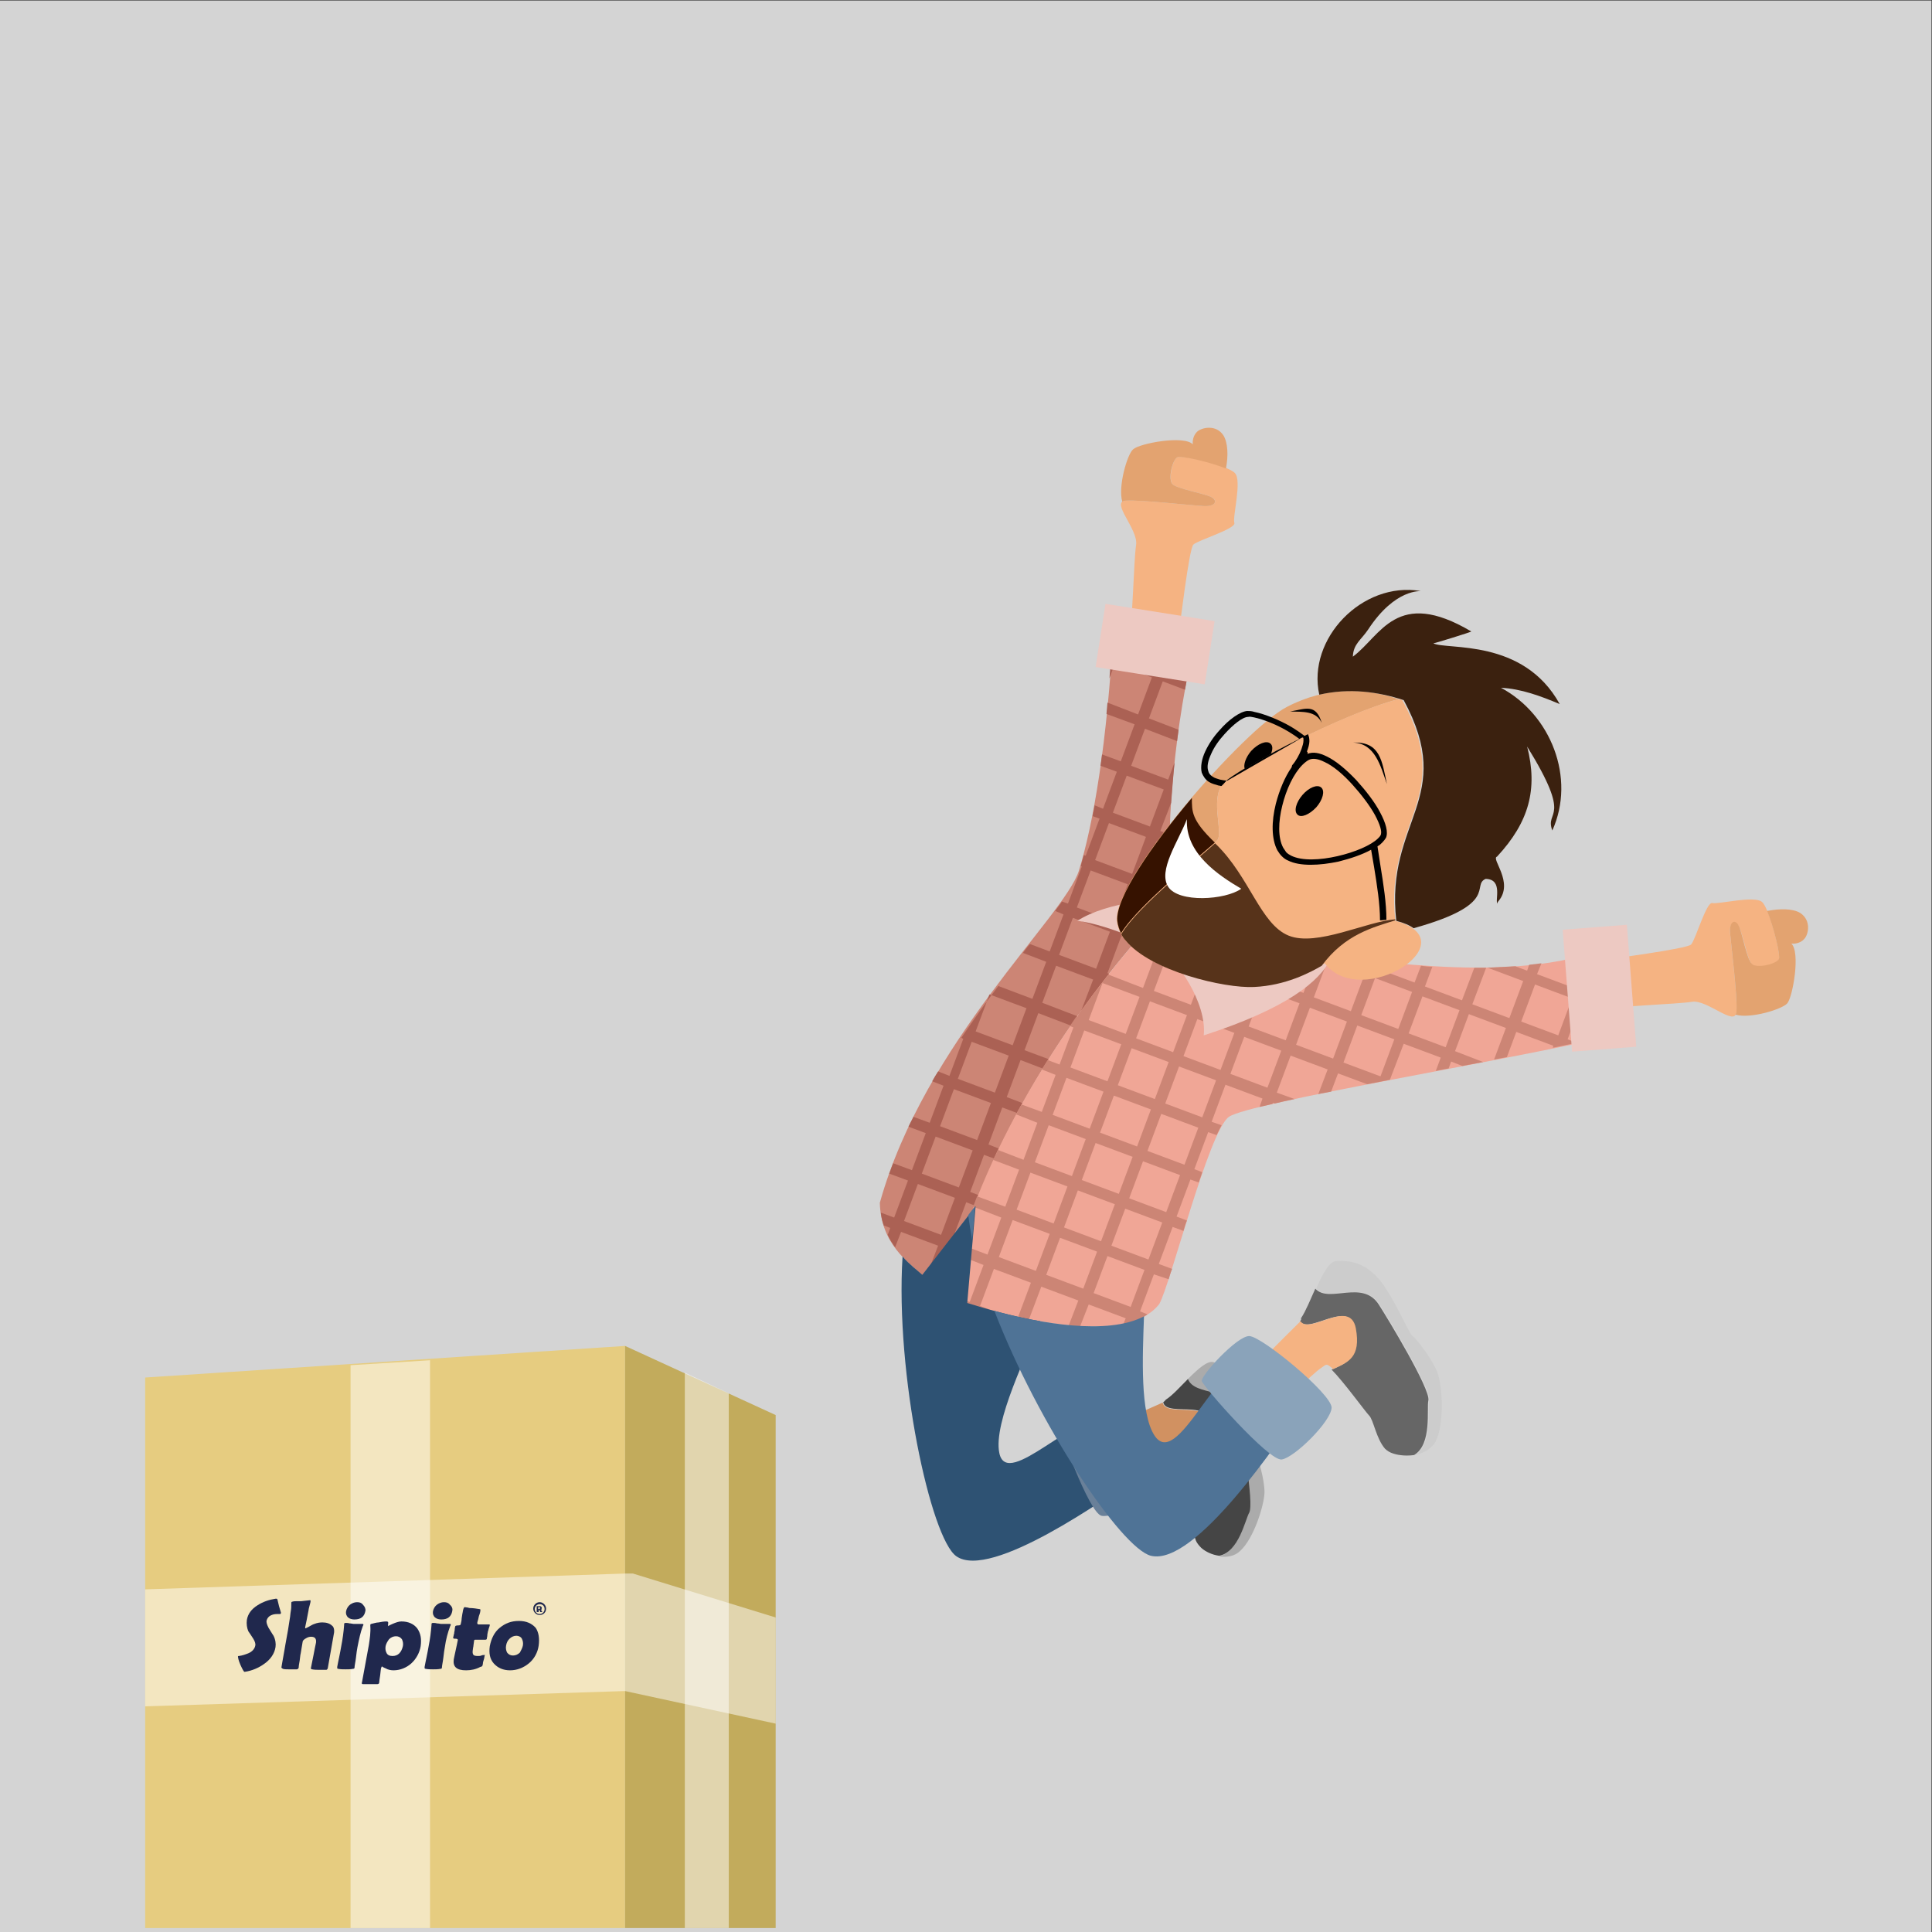 <?xml version="1.0" encoding="utf-8"?>
<!-- Generator: Adobe Illustrator 22.1.0, SVG Export Plug-In . SVG Version: 6.00 Build 0)  -->
<svg version="1.1" id="Layer_1" xmlns="http://www.w3.org/2000/svg" xmlns:xlink="http://www.w3.org/1999/xlink" x="0px" y="0px"
	 viewBox="0 0 391.3 391.3" style="enable-background:new 0 0 391.3 391.3;" xml:space="preserve">
<rect x="0" y="0" width="391.3" height="391.3" fill="#333333" stroke="none"/>
<style type="text/css">
	.st0{fill:#D4D4D4;}
	.st1{fill:#E6CC80;}
	.st2{fill:#C2AB5C;}
	.st3{opacity:0.5;fill:#FFFFFF;enable-background:new    ;}
	.st4{fill-rule:evenodd;clip-rule:evenodd;fill:#CC8575;}
	.st5{fill-rule:evenodd;clip-rule:evenodd;fill:#AB6154;}
	.st6{fill-rule:evenodd;clip-rule:evenodd;fill:#F0A696;}
	.st7{fill-rule:evenodd;clip-rule:evenodd;fill:#F5B382;}
	.st8{fill-rule:evenodd;clip-rule:evenodd;fill:#E3A370;}
	.st9{fill-rule:evenodd;clip-rule:evenodd;fill:#CCCCCC;}
	.st10{fill-rule:evenodd;clip-rule:evenodd;fill:#666666;}
	.st11{fill-rule:evenodd;clip-rule:evenodd;fill:#2E5273;}
	.st12{fill-rule:evenodd;clip-rule:evenodd;fill:#698099;}
	.st13{fill-rule:evenodd;clip-rule:evenodd;fill:#ABABAB;}
	.st14{fill-rule:evenodd;clip-rule:evenodd;fill:#454545;}
	.st15{fill-rule:evenodd;clip-rule:evenodd;fill:#D19161;}
	.st16{fill-rule:evenodd;clip-rule:evenodd;fill:#EDC9C2;}
	.st17{fill-rule:evenodd;clip-rule:evenodd;fill:#361200;}
	.st18{fill-rule:evenodd;clip-rule:evenodd;fill:#57331A;}
	.st19{fill-rule:evenodd;clip-rule:evenodd;fill:#3B210F;}
	.st20{fill-rule:evenodd;clip-rule:evenodd;fill:#FFFFFF;}
	.st21{fill-rule:evenodd;clip-rule:evenodd;}
	.st22{fill-rule:evenodd;clip-rule:evenodd;fill:#4F7396;}
	.st23{fill-rule:evenodd;clip-rule:evenodd;fill:#8AA3BA;}
	.st24{fill:#20284D;}
</style>
<rect x="-0.1" y="0.1" class="st0" width="391.3" height="391.3"/>
<polygon class="st1" points="29.4,279 126.6,272.6 126.6,390.5 29.4,390.5 "/>
<polygon class="st2" points="157.1,286.6 126.6,272.6 126.6,390.5 157.1,390.5 "/>
<polygon class="st3" points="87.1,275.5 87.1,390.5 71,390.5 71,276.5 "/>
<polygon class="st3" points="157.1,349.1 126.6,342.5 29.4,345.6 29.4,321.9 126.6,318.7 128.2,318.7 157.1,327.6 157.1,337.1 "/>
<polygon class="st3" points="147.6,282.2 147.6,390.5 138.7,390.5 138.7,278 "/>
<g>
	<path class="st4" d="M241.9,178.1c-2.6-2.2-4.4-4-4.7-4.8c-1-3.1,0.6-27.4,5.1-44c-3.1-3.2-13.1-6.2-16.8-2.1
		c-1.2,23.2-4.1,39.9-7,49.2c-3,9.3-31.2,34.6-40.3,67.2c0.2,8.4,5.9,12.1,8.6,14.7l10.4-13.4C206.9,218.7,225.2,194,241.9,178.1
		L241.9,178.1z"/>
	<path class="st5" d="M241.9,178.1c-0.5-0.5-1-0.9-1.5-1.3l-1.5,3.9l-7.5-2.8l2.8-7.5l2.7,1c0-0.7,0-1.5,0-2.4l-1.9-0.7l2.2-5.7
		c0.2-2.5,0.4-5.3,0.7-8.2l-1.3,3.5l-7.5-2.8l2.8-7.5l6.5,2.5c0.1-0.8,0.2-1.5,0.3-2.3l-6-2.3l2.8-7.5l4.5,1.7
		c0.1-0.7,0.3-1.5,0.4-2.2l-4.1-1.5l2.8-7.5l3,1.1l0-0.2c-2-2.1-7.1-4.1-11.3-4.1l6.2,2.3l-2.8,7.5l-7.5-2.8l2.6-6.9
		c-1,0.2-2,0.5-2.8,0.9l-1.3,3.4c-0.1,2.6-0.3,5.2-0.5,7.7l1.1-3l7.5,2.8l-2.8,7.5l-6.2-2.4c-0.1,0.8-0.1,1.5-0.2,2.3l5.7,2.1
		l-2.8,7.5l-3.8-1.4c-0.1,0.8-0.2,1.5-0.3,2.3l3.3,1.2l-2.8,7.5l-1.7-0.7c-0.1,0.8-0.3,1.5-0.4,2.2l1.4,0.5l-2.8,7.5l-0.4-0.1
		c-0.2,0.8-0.4,1.5-0.6,2.2l0.2,0.1l-2.8,7.5l-1.2-0.4c-0.4,0.6-0.9,1.2-1.4,1.9l1.7,0.7l-2.8,7.5l-4-1.5c-0.5,0.6-1,1.2-1.4,1.8
		l4.7,1.8l-2.8,7.5l-6.9-2.6c-2.5,3.3-5,6.8-7.5,10.5l0.4,0.2l-2.8,7.5L190,217c-0.4,0.6-0.8,1.3-1.2,2l2.3,0.9l-2.8,7.5l-3.3-1.2
		c-0.3,0.7-0.7,1.3-1,2l3.5,1.3l-2.8,7.5l-3.8-1.4c-0.3,0.7-0.5,1.4-0.8,2.1l3.8,1.4l-2.8,7.5l-2.7-1c0.1,0.9,0.3,1.8,0.6,2.6
		l1.3,0.5l-0.5,1.4c0.4,0.9,0.9,1.7,1.5,2.5l1.2-3.1l7.5,2.8l-1.5,3.9l4.7-6l2.5-6.7l1.8,0.7c0.3-0.7,0.5-1.4,0.8-2.1l-1.8-0.7
		l2.8-7.5l2.2,0.8c0.3-0.7,0.6-1.4,1-2l-2.3-0.9l2.8-7.5l3.2,1.2c0.4-0.7,0.7-1.3,1.1-2l-3.4-1.3l2.8-7.5l4.7,1.8
		c0.4-0.6,0.8-1.3,1.2-1.9l-5.1-1.9l2.8-7.5l6.8,2.6c0.4-0.6,0.9-1.3,1.3-1.9l-7.3-2.8l2.8-7.5l7.5,2.8l-2.6,6.8
		c1.9-2.7,3.9-5.4,6-7.9l-0.5-0.2l2.8-7.5l3,1.1c0.5-0.6,1-1.2,1.6-1.8l-3.8-1.4l2.8-7.5l6.8,2.6C238.9,181,240.4,179.5,241.9,178.1
		L241.9,178.1z M183.1,247.3l7.5,2.8l2.8-7.5l-7.5-2.8L183.1,247.3L183.1,247.3z M186.7,237.7l7.5,2.8l2.8-7.5l-7.5-2.8L186.7,237.7
		L186.7,237.7z M190.4,228.1l7.5,2.8l2.8-7.5l-7.5-2.8L190.4,228.1L190.4,228.1z M194,218.5l7.5,2.8l2.8-7.5l-7.5-2.8L194,218.5
		L194,218.5z M197.6,208.9l7.5,2.8l2.8-7.5l-7.5-2.8L197.6,208.9L197.6,208.9z M214.5,193.4l7.5,2.8l2.8-7.5l-7.5-2.8L214.5,193.4
		L214.5,193.4z M218.1,183.8l7.5,2.8l2.8-7.5l-7.5-2.8L218.1,183.8L218.1,183.8z M221.8,174.2l7.5,2.8l2.8-7.5l-7.5-2.8L221.8,174.2
		L221.8,174.2z M225.4,164.6l7.5,2.8l2.8-7.5l-7.5-2.8L225.4,164.6L225.4,164.6z"/>
	<path class="st6" d="M234.8,264.1c2.3-4.1,10-35,14.1-37.9c4.1-2.9,56.4-11.4,77-16.3c2.5-3.5,4.3-14.4,1.6-18.9
		c-18.8,9-49.8,3.1-58.3,2.8c-3.6-0.2-9.7-3.3-15.7-7.1c-4.4-2.8-8.6-5.9-11.7-8.5c-16.6,15.9-35,40.6-44.8,66.7l0.4-0.6l-1.2,13.9
		l-0.5,5.7C205.1,266.8,228,272.9,234.8,264.1L234.8,264.1z"/>
	<path class="st4" d="M236.7,259.1c0.2-0.7,0.4-1.4,0.7-2.1l-2.7-1l2.8-7.5l2.2,0.8c0.2-0.7,0.4-1.4,0.7-2.1l-2.1-0.8l2.8-7.5
		l1.7,0.6c0.2-0.7,0.5-1.4,0.7-2.1l-1.6-0.6l2.8-7.5l1.7,0.6c0.4-0.8,0.7-1.4,1-2l-2-0.7l2.8-7.5l7.5,2.8l-0.6,1.7
		c0.8-0.2,1.7-0.4,2.6-0.6l0.1-0.2l0.4,0.1c1.2-0.3,2.6-0.6,4-0.9l-3.6-1.3l2.8-7.5l7.5,2.8l-1.9,5c0.8-0.2,1.7-0.3,2.6-0.5l1.4-3.7
		l5.9,2.2c1.5-0.3,3-0.6,4.6-0.9l2.8-7.3l7.5,2.8l-1,2.7l2.6-0.5l0.5-1.4l2.3,0.9c1.4-0.3,2.8-0.5,4.2-0.8l-5.7-2.2l2.8-7.5l7.5,2.8
		l-2.4,6.4c0.9-0.2,1.7-0.3,2.6-0.5l1.9-5.1l7.5,2.8l-0.1,0.4c1.7-0.3,3.3-0.7,4.8-1l-1.8-0.7l2.8-7.5l7.1,2.7
		c0.2-0.7,0.4-1.4,0.5-2.2l-6.9-2.6l2.8-7.5l4.5,1.7c-0.1-0.9-0.3-1.8-0.5-2.6l-2.4-0.9c-1.2,0.5-2.5,1-3.9,1.4l-2.7,7.1l-7.5-2.8
		l0.9-2.2c-0.8,0.1-1.7,0.2-2.5,0.3l-0.4,1.2l-2.4-0.9c-1.9,0.1-3.8,0.2-5.6,0.3l7.2,2.7l-2.8,7.5l-7.5-2.8l2.8-7.4
		c-0.8,0-1.6,0-2.4,0l-2.5,6.6l-7.5-2.8l1.5-4c-0.8,0-1.6-0.1-2.3-0.2l-1.3,3.4l-7.5-2.8l0.5-1.3c-0.8-0.1-1.6-0.2-2.3-0.2l-0.3,0.7
		l-2.7-1c-2.2-0.2-4-0.4-5.3-0.5c-3.6-0.2-9.7-3.3-15.7-7.1c-0.5-0.3-1-0.6-1.4-0.9l-1.5-0.6l0.1-0.4c-0.6-0.4-1.3-0.9-1.9-1.3
		l-0.3,0.9l-7.5-2.8l1.2-3.1l-0.3-0.3c-1.5,1.4-2.9,2.9-4.4,4.4l0.7,0.3l-2.8,7.5l-3.7-1.4c-0.5,0.6-1,1.2-1.6,1.8l4.5,1.7l-2.8,7.5
		l-7-2.7c-2,2.6-4,5.2-6,7.9l-0.3,0.7l-0.2-0.1c-0.4,0.6-0.9,1.3-1.3,1.9l0.7,0.3l-2.8,7.5l-2.4-0.9c-0.4,0.6-0.8,1.3-1.2,1.9
		l2.8,1.1l-2.8,7.5l-4.1-1.5c-0.4,0.7-0.7,1.3-1.1,2l4.3,1.7l-2.8,7.5l-5.2-2c-0.3,0.7-0.6,1.4-1,2l5.3,2l-2.8,7.5l-5.7-2.1
		c-0.3,0.7-0.5,1.4-0.8,2.1l5.7,2.2l-2.8,7.5l-3.4-1.3l-0.2,2.3l2.8,1.1l-2.8,7.5l-0.6-0.2l-0.1,0.8c2.1,0.6,4.9,1.5,8,2.2l-5.2-2
		l2.8-7.5l7.5,2.8l-2.7,7.2c0.7,0.2,1.5,0.3,2.2,0.5l2.6-6.9l7.5,2.8l-2,5.2c0.8,0.1,1.6,0.1,2.3,0.2l1.8-4.6l7.5,2.8l-0.5,1.2
		c1.9-0.4,3.5-1,4.9-2l-1.5-0.6l2.8-7.5L236.7,259.1L236.7,259.1z M202.3,254.6l7.5,2.8l2.8-7.5l-7.5-2.8L202.3,254.6L202.3,254.6z
		 M205.9,245l7.5,2.8l2.8-7.5l-7.5-2.8L205.9,245L205.9,245z M209.6,235.4l7.5,2.8l2.8-7.5l-7.5-2.8L209.6,235.4L209.6,235.4z
		 M213.2,225.8l7.5,2.8l2.8-7.5l-7.5-2.8L213.2,225.8L213.2,225.8z M216.8,216.2l7.5,2.8l2.8-7.5l-7.5-2.8L216.8,216.2L216.8,216.2z
		 M220.5,206.6l7.5,2.8l2.8-7.5l-7.5-2.8L220.5,206.6L220.5,206.6z M211.9,258.2l7.5,2.8l2.8-7.5l-7.5-2.8L211.9,258.2L211.9,258.2z
		 M215.5,248.6l7.5,2.8l2.8-7.5l-7.5-2.8L215.5,248.6L215.5,248.6z M219.1,239l7.5,2.8l2.8-7.5l-7.5-2.8L219.1,239L219.1,239z
		 M222.8,229.4l7.5,2.8l2.8-7.5l-7.5-2.8L222.8,229.4L222.8,229.4z M226.4,219.8l7.5,2.8l2.8-7.5l-7.5-2.8L226.4,219.8L226.4,219.8z
		 M230.1,210.3l7.5,2.8l2.8-7.5l-7.5-2.8L230.1,210.3L230.1,210.3z M233.7,200.7l7.5,2.8l2.8-7.5l-7.5-2.8L233.7,200.7L233.7,200.7z
		 M237.3,191.1l7.5,2.8l2.8-7.5l-7.5-2.8L237.3,191.1L237.3,191.1z M221.5,261.9l7.5,2.8l2.8-7.5l-7.5-2.8L221.5,261.9L221.5,261.9z
		 M225.1,252.3l7.5,2.8l2.8-7.5l-7.5-2.8L225.1,252.3L225.1,252.3z M228.7,242.7l7.5,2.8l2.8-7.5l-7.5-2.8L228.7,242.7L228.7,242.7z
		 M232.4,233.1l7.5,2.8l2.8-7.5l-7.5-2.8L232.4,233.1L232.4,233.1z M236,223.5l7.5,2.8l2.8-7.5l-7.5-2.8L236,223.5L236,223.5z
		 M239.7,213.9l7.5,2.8l2.8-7.5l-7.5-2.8L239.7,213.9L239.7,213.9z M243.3,204.3l7.5,2.8l2.8-7.5l-7.5-2.8L243.3,204.3L243.3,204.3z
		 M246.9,194.7l7.5,2.8l2.8-7.5l-7.5-2.8L246.9,194.7L246.9,194.7z M249.2,217.5l7.5,2.8l2.8-7.5l-7.5-2.8L249.2,217.5L249.2,217.5z
		 M252.9,207.9l7.5,2.8l2.8-7.5l-7.5-2.8L252.9,207.9L252.9,207.9z M256.5,198.3l7.5,2.8l2.8-7.5l-7.5-2.8L256.5,198.3L256.5,198.3z
		 M262.5,211.6l7.5,2.8l2.8-7.5l-7.5-2.8L262.5,211.6L262.5,211.6z M266.1,202l7.5,2.8l2.8-7.5l-7.5-2.8L266.1,202L266.1,202z
		 M272.1,215.2l7.5,2.8l2.8-7.5l-7.5-2.8L272.1,215.2L272.1,215.2z M275.7,205.6l7.5,2.8l2.8-7.5l-7.5-2.8L275.7,205.6L275.7,205.6z
		 M285.3,209.3l7.5,2.8l2.8-7.5l-7.5-2.8L285.3,209.3L285.3,209.3z M308.1,206.9l7.5,2.8l2.8-7.5l-7.5-2.8L308.1,206.9L308.1,206.9z
		"/>
	<path class="st7" d="M228.6,131c0.8,3.9,11.2,2.5,10-1.7c0.4-2.5,2.2-18.1,3.1-19c0.9-0.9,8.7-3.2,8.3-4.4
		c-0.4-1.2,1.6-8.6,0.1-10.1c-1.4-1.5-10.5-3.7-11.6-3.2c-1.1,0.5-1.9,4.6-1,5.5c1,0.9,6.1,1.8,7.7,2.5c1.6,0.7,1,2-1.3,1.9
		s-12.7-1.3-15.9-1.1c-3.2,0.2,2.6,5.8,2.1,9c-0.5,3.2-0.6,14.8-1.6,21C228.6,131.1,228.6,130.8,228.6,131L228.6,131z"/>
	<path class="st8" d="M248.3,94.9c0.5-2.6,0.4-5.2-0.5-6.7c-1.5-2.3-4.4-1.6-5.3-0.8c-0.9,0.8-1,2.1-0.9,2.6
		c-1.8-1.9-10.8-0.2-12.1,1c-1.2,1-3.1,7.6-2.2,10.6c0.2-0.1,0.4-0.2,0.7-0.2c3.2-0.2,13.5,1,15.9,1.1s2.8-1.2,1.3-1.9
		c-1.6-0.7-6.7-1.6-7.7-2.5c-1-0.9-0.1-5,1-5.5C239.4,92.3,245.2,93.6,248.3,94.9L248.3,94.9z"/>
	<path class="st7" d="M321.9,204.6c-3.9-0.7-2.6-11.1,1.6-10c2.5-0.4,18.1-2.4,19-3.3c0.9-0.9,3.1-8.7,4.3-8.4
		c1.2,0.3,8.6-1.6,10.1-0.2c1.5,1.4,3.8,10.5,3.4,11.6c-0.5,1.1-4.5,2-5.5,1c-0.9-1-1.8-6.1-2.6-7.6c-0.7-1.5-2-1-1.8,1.3
		c0.2,2.3,1.5,12.7,1.3,15.9c-0.2,3.2-5.9-2.5-9-2c-3.2,0.5-14.8,0.8-21,1.8C321.9,204.6,322.2,204.5,321.9,204.6L321.9,204.6z"/>
	<path class="st8" d="M357.9,184.5c2.6-0.5,5.2-0.5,6.7,0.4c2.3,1.5,1.7,4.4,0.8,5.3c-0.8,0.9-2.1,1-2.6,0.9
		c1.9,1.7,0.3,10.8-0.8,12.1c-1,1.2-7.5,3.2-10.5,2.3c0.1-0.2,0.2-0.4,0.2-0.7c0.2-3.2-1.1-13.5-1.3-15.9c-0.2-2.3,1.1-2.9,1.8-1.3
		c0.7,1.5,1.6,6.7,2.6,7.6c0.9,1,5,0.1,5.5-1C360.6,193.4,359.2,187.6,357.9,184.5L357.9,184.5z"/>
	<path class="st9" d="M286.6,294.7c3.7-2.2,2.5-9.4,2.9-11.1c0.4-2.3-8.2-16.5-10-19.3c-3.3-5.3-10.1-0.2-12.9-3.3
		c0.1-0.2,0.1-0.3,0.2-0.5c1.2-2.7,2.5-5.1,3.9-5.1c2.9-0.1,5.7,0.3,8.7,3.8c2.9,3.5,6,11,6.7,11.4c0.7,0.4,4.3,5.1,5.1,7.6
		c0.9,2.5,1.4,10-0.4,13.7C290,293.4,288.4,294.3,286.6,294.7L286.6,294.7z"/>
	<path class="st10" d="M263.3,267.6c1,1.5,3.8,0,6.4-0.7c2.2-0.6,4.2-0.7,4.7,2.2c0.6,3.2,0.1,4.9-1,6.1c-0.9,1-2.3,1.6-3.7,2.2
		c2.4,2.4,6.9,8.6,7.6,9.3c0.9,0.9,1.4,4.6,3.2,6.7c0.4,0.4,1,0.8,1.7,1c1.2,0.4,2.8,0.5,4.2,0.3c3.7-2.2,2.5-9.4,2.9-11.1
		c0.4-2.3-8.2-16.5-10-19.3c-3.3-5.3-10.1-0.2-12.9-3.3c-1,2.2-1.9,4.5-2.9,6C263.6,267.2,263.5,267.4,263.3,267.6L263.3,267.6z"/>
	<path class="st7" d="M260.1,284.2c-2.5,1.8-8.3-7.2-5.8-7.1c0.9-1.5,6.4-6.8,8.9-9.3c0.1-0.1,0.1-0.2,0.2-0.2
		c1.8,2.8,10-4.7,11.2,1.4c1.1,6-1.6,6.9-4.6,8.3c-0.6-0.6-1.1-0.9-1.3-0.9c-0.2,0-0.5,0.2-0.9,0.5
		C265.2,278.6,260.2,284.3,260.1,284.2L260.1,284.2z"/>
	<path class="st11" d="M182.8,254.5c-1.5,23.7,5.7,57.1,10.9,60.7c7,4.9,30.5-11.9,36.3-15.8c0.5-3.1-2.7-11.7-5.1-11.9
		c-6.4-2.5-20.9,14.5-22.5,6.8c-1.3-6.2,5.8-20.3,8.3-26.7c-5.8-1-11.3-2.6-14.8-3.7l1.7-19.6l-10.8,13.9
		C185.7,257.2,184.2,256.1,182.8,254.5L182.8,254.5z"/>
	<path class="st12" d="M225.6,283.2c-2.1-0.8-11.2,3.7-11.3,4.7c-0.1,1,6.3,18.6,8.8,19.1c2.4,0.5,11.2-3.3,12.2-5.7
		C236.3,298.9,227.8,284.1,225.6,283.2L225.6,283.2z"/>
	<path class="st13" d="M246.8,315.2c4-0.7,5.3-7.3,6.1-8.7c1.1-1.9-1.7-17-2.3-20c-1.1-5.7-8.7-3.5-10.1-7.1
		c0.1-0.1,0.2-0.2,0.3-0.3c1.9-1.9,3.8-3.6,5-3.2c2.5,0.8,4.9,2.1,6.3,6.1c1.4,4,1.6,11.6,2.1,12.1c0.5,0.6,2,5.8,1.9,8.3
		c-0.1,2.5-2.1,9.1-4.9,11.7C250.1,315.2,248.4,315.5,246.8,315.2L246.8,315.2z"/>
	<path class="st14" d="M235.6,284c0.3,1.7,3.3,1.3,5.8,1.5c2.1,0.2,3.9,0.8,3.4,3.4c-0.5,2.9-1.5,4.3-2.8,4.9
		c-1.1,0.6-2.5,0.6-3.9,0.7c1.3,2.8,3.2,9.7,3.5,10.6c0.4,1.1-0.3,4.5,0.6,6.9c0.2,0.5,0.6,1,1.1,1.5c0.9,0.8,2.2,1.4,3.6,1.6
		c4-0.7,5.3-7.3,6.1-8.7c1.1-1.9-1.7-17-2.3-20c-1.1-5.7-8.7-3.5-10.1-7.1c-1.6,1.6-3.1,3.3-4.5,4.2
		C235.9,283.8,235.7,283.9,235.6,284L235.6,284z"/>
	<path class="st15" d="M227.2,297.4c-2.7,0.7-4.8-9-2.7-8.1c1.3-1,7.8-3.8,10.7-5.1c0.1,0,0.2-0.1,0.3-0.1c0.6,3.1,10.2-0.8,9.2,4.9
		c-1,5.5-3.7,5.4-6.8,5.7c-0.3-0.7-0.6-1.1-0.8-1.2c-0.2-0.1-0.5,0-1,0.1C233.6,294.2,227.4,297.5,227.2,297.4L227.2,297.4z"/>
	<path class="st16" d="M243.8,209.7c33.5-10.8,27.4-22.3,22.7-24.9c-4.7-2.6-36.3-6-48.3,1.7c6.7,0.8,16.6,5.7,16.7,5.8
		C238.2,194.1,244.5,203.1,243.8,209.7L243.8,209.7z"/>
	<path class="st8" d="M283.3,141.6c-6.6-2.2-14.5-2.7-22.7,1.6c-8.5,4.4-35.1,34.6-34.4,43.3c0.1,0.9,0.4,1.8,0.8,2.6
		c3.8-6.3,18.6-17.7,19.6-19c1.1-1.5-1.3-7.7,0.8-11C249.3,156.4,272,144.5,283.3,141.6L283.3,141.6z"/>
	<path class="st17" d="M241.4,161.6c-8.2,9.7-15.5,20.3-15.1,24.9c0.1,0.9,0.4,1.8,0.8,2.6c3.4-5.7,16.1-15.7,19-18.4
		C241.3,166.1,241.4,164.4,241.4,161.6L241.4,161.6z"/>
	<path class="st7" d="M282.6,186.5c-2.2-19.7,11.4-24.4,2.4-42.8c-0.3-0.6-0.6-1.2-1-1.9c-0.2-0.1-0.5-0.2-0.7-0.2
		c-11.3,2.8-34,14.8-35.9,17.5c-2.1,3.3,0.3,9.5-0.8,11c-1,1.3-15.8,12.7-19.6,19c0.2,0.4,0.5,0.9,0.9,1.3c5.1,6.2,20,9.7,26,9.4
		c7-0.4,12.2-3.4,14.4-4.7C275.8,204.8,297.8,190.6,282.6,186.5L282.6,186.5z"/>
	<path class="st18" d="M282.6,186.4c0-0.1,0-0.1,0-0.2c-5.8,0.4-15.9,5.6-21.6,3.3c-5.7-2.3-7.9-11.9-14.7-18.5l-0.2-0.2
		c-2.9,2.7-15.6,12.7-19,18.4c0.2,0.4,0.5,0.9,0.9,1.3c5.1,6.2,20,9.7,26,9.4c6.4-0.3,11.3-2.9,13.7-4.3
		C272.4,189.2,278.2,187.8,282.6,186.4L282.6,186.4z"/>
	<path class="st19" d="M267.2,140.7c-2.5-11.3,8.7-23,20.5-21c0.1,0.1-5.1-0.6-10.6,7.8c-1.4,2.1-3,2.9-3.1,5.5
		c5.7-4.2,8.8-14.1,24-5.1c0,0.1-7.4,2.4-7.7,2.4c2.8,1.4,18.2-1.1,25.6,12.3c-3.8-1.6-7.8-3.1-11.9-3.3
		c10.1,5.4,15.2,18.3,10.4,28.9c-1.6-4.3,4.3-1.8-5.1-17c2.2,8.6,0.4,15.3-6.1,22.3c-1.3,0.4,3.5,5.2,0.3,9
		c-0.2,0.2-0.3,0.5-0.2,0.6c-0.6-0.7,1.2-5-2.4-5.1c-3,1.3,3,5.1-14.6,10c-0.8-0.6-2-1.1-3.5-1.5c-2.3-20.4,12.3-24.7,1.5-44.7
		C279.1,140.1,273.3,139.3,267.2,140.7L267.2,140.7z"/>
	<path class="st20" d="M251.4,180c-3.2,2.3-12.7,2.9-14.8-0.4c-2.1-3.3,2-9.1,3.8-13.7C240,172.8,246.8,177.3,251.4,180L251.4,180z"
		/>
	<path d="M247.4,159.2c-0.2,0-0.4-0.1-0.6-0.1c-0.7-0.2-1.4-0.4-1.9-0.7c-0.8-0.5-1.2-1.2-1.5-1.9c-0.3-1.2,0-2.8,0.7-4.3
		c0.7-1.5,1.7-3,2.9-4.3c1.9-2.2,4.2-3.8,5.6-3.9l0,0c0.4,0,0.9,0,1.5,0.2c2,0.4,5,1.6,7.4,3c1,0.6,2,1.3,2.8,1.9
		c-0.4,0.2-0.8,0.4-1.2,0.6c-6.4,3.2-12.1,6.4-14.6,8.3C248.1,158.5,247.7,158.9,247.4,159.2C247.5,159.2,247.5,159.2,247.4,159.2
		L247.4,159.2z M263.2,149.7c-0.6-0.5-1.4-1-2.2-1.5c-2.3-1.4-5.1-2.5-7-2.9c-0.5-0.1-0.9-0.2-1.2-0.1l0,0c-1.1,0-3,1.5-4.8,3.5
		c-1.1,1.2-2.1,2.6-2.7,4c-0.6,1.3-0.9,2.5-0.6,3.4c0.1,0.5,0.4,0.9,0.9,1.2c0.4,0.3,0.9,0.4,1.5,0.6c0.5,0.1,1,0.2,1.5,0.2
		L263.2,149.7L263.2,149.7z"/>
	<path d="M264.8,152.7c1.1-0.5,2.5-0.2,3.9,0.5c1.9,0.9,4,2.7,6,4.8c1.9,2.1,3.7,4.4,4.8,6.5c1.2,2.2,1.7,4.1,1.2,5.2
		c-0.2,0.3-0.4,0.6-0.7,0.9c-0.3,0.3-0.6,0.6-1,0.8c0,0,0,0,0,0.1c0.2,1.3,0.4,2.6,0.6,3.9l0,0c0.6,3.7,1.2,7.5,1.2,10.9
		c-0.4,0-0.8,0.1-1.3,0.1c0-3.3-0.6-7.1-1.2-10.8l0,0c-0.2-1.2-0.4-2.4-0.6-3.5c-1.8,1-4.2,1.8-6.6,2.4c-3.8,0.8-7.8,1-10.2-0.2
		c-0.5-0.2-0.9-0.5-1.3-0.9c-0.3-0.3-0.6-0.7-0.9-1.2c-1.2-2.3-1.2-5.8-0.3-9.4c0.7-2.7,1.8-5.4,3.2-7.4c0-0.1,0.1-0.3,0.1-0.4
		c0.8-0.9,1.5-2.2,1.9-3.3l0,0l0,0c0.2-0.6,0.4-1.2,0.4-1.7c0-0.3,0-0.6-0.1-0.6l0,0c-0.1,0-0.1-0.1-0.2-0.1
		c0.4-0.2,0.8-0.4,1.2-0.6c0.2,0.4,0.3,0.8,0.3,1.4c0,0.6-0.2,1.3-0.5,2.1l0,0C264.9,152.4,264.9,152.5,264.8,152.7L264.8,152.7z
		 M268.2,154.3c-1.2-0.6-2.3-0.8-3.1-0.4c-0.4,0.2-0.9,0.6-1.3,1c-1.8,1.8-3.3,5-4.1,8.3c-0.8,3.2-0.9,6.5,0.2,8.5
		c0.2,0.3,0.4,0.6,0.6,0.9c0.3,0.3,0.6,0.5,1,0.7c2.2,1.1,5.9,0.9,9.4,0.1c3.5-0.8,6.8-2.2,8.2-3.6c0.2-0.2,0.4-0.4,0.5-0.6
		c0.4-0.7-0.1-2.2-1.1-4.1c-1.1-2-2.8-4.2-4.6-6.2C272,156.8,270,155.1,268.2,154.3L268.2,154.3z"/>
	<path class="st21" d="M267.6,159.5c0.8,0.7,0.3,2.5-1,4c-1.4,1.5-3.1,2.2-3.8,1.5c-0.8-0.7-0.3-2.5,1-4
		C265.1,159.5,266.8,158.8,267.6,159.5L267.6,159.5z"/>
	<path class="st21" d="M257.3,150.6c0.5,0.4,0.5,1.2,0.1,2.1c-2,1.1-3.8,2.1-5.3,3c-0.3-0.8,0.2-2.3,1.3-3.6
		C254.8,150.6,256.5,149.9,257.3,150.6L257.3,150.6z"/>
	<path class="st21" d="M261.3,144.1c3.1-0.5,5.2-1.7,6.4,2.3C266.5,143.9,263.8,144.2,261.3,144.1L261.3,144.1z"/>
	<path class="st21" d="M274.1,150.4c5.5-0.2,5.8,3.8,6.8,8.4C279.6,155.1,278.5,150.6,274.1,150.4L274.1,150.4z"/>
	<polygon class="st16" points="316.5,188.3 329.5,187.3 331.4,212 318.4,213 316.5,188.3 	"/>
	<polygon class="st16" points="221.9,135.1 223.9,122.3 246,125.8 244,138.6 221.9,135.1 	"/>
	<path class="st22" d="M196.1,246.1c0.2,1.6,0.5,3.3,0.8,5l0.6-6.8L196.1,246.1L196.1,246.1z M201.4,265.5
		c8.8,22.9,25.7,48.1,31.7,49.6c9,2.2,26.2-23.7,30.5-29.9c-0.7-3.3-7.2-10.7-9.7-10c-7.4,0-15.5,22.7-20.1,15.5
		c-2.9-4.5-2.4-15.8-2.1-24.1C224.3,270.5,210.6,268,201.4,265.5L201.4,265.5z"/>
	<path class="st23" d="M253,270.6c-2.5,0-9.8,8-9.6,9.1c0.2,1,13.6,16.3,16.2,15.9c2.6-0.4,10-7.7,10.1-10.5
		C269.7,282.3,255.5,270.6,253,270.6L253,270.6z"/>
</g>
<g>
	<path class="st24" d="M55.8,333.6c-0.2,1.3-1,2.5-2.3,3.4c-1.1,0.8-2.5,1.4-3.9,1.6c0,0-0.1,0-0.1,0c-0.1,0-0.4-0.5-0.8-1.4
		s-0.5-1.5-0.5-1.7c0-0.1,0.1-0.1,0.2-0.1c0.7-0.1,1.3-0.3,2-0.6c0.7-0.3,1.2-0.9,1.3-1.5c0.1-0.4-0.1-0.9-0.4-1.4
		c-0.6-0.9-0.9-1.4-1-1.5c-0.3-0.7-0.4-1.5-0.3-2.3c0.2-1.2,0.9-2.2,2.2-3c1.1-0.7,2.3-1.1,3.6-1.3c0.1,0,0.1,0,0.2,0
		c0.1,0,0.2,0.1,0.2,0.2c0.2,0.9,0.4,1.7,0.7,2.6c0,0,0,0.1,0,0.1c0,0.1-0.1,0.2-0.2,0.2c0,0,0,0,0,0c-0.1,0-0.2,0-0.3,0
		c-0.1,0-0.2,0-0.3,0c-0.5,0-0.9,0.1-1.3,0.3c-0.4,0.2-0.7,0.6-0.8,1c-0.1,0.4,0.1,0.9,0.4,1.5c0.6,1,1,1.6,1,1.6
		C55.8,332.1,55.9,332.9,55.8,333.6z"/>
	<path class="st24" d="M67.6,331l-1.2,6.8c0,0.2-0.2,0.4-0.3,0.4c-0.2,0-0.7,0-1.4,0c-0.5,0-1,0-1.5-0.1c-0.2,0-0.3-0.2-0.2-0.4
		c0.1-0.6,0.3-1.4,0.5-2.5c0.2-1.1,0.4-2,0.5-2.5c0.1-0.8-0.2-1.2-1-1.2c-0.3,0-0.7,0.1-1,0.3c-0.4,0.2-0.7,0.5-0.7,0.7l-0.4,2.4
		c-0.1,0.3-0.1,0.8-0.2,1.4s-0.2,1.1-0.2,1.4c0,0.2-0.2,0.4-0.4,0.4c-0.2,0-0.8,0-1.7,0c-0.4,0-0.8,0-1.1-0.1
		c-0.2-0.1-0.3-0.2-0.3-0.3c0.1-0.5,0.2-1.3,0.4-2.3c0.2-1,0.3-1.8,0.4-2.3c0.4-2.1,0.7-3.9,0.9-5.3c0.1-0.5,0.1-1,0.2-1.5
		c0.1-0.5,0.1-1,0.1-1.5c0-0.1,0-0.1,0-0.2c0-0.1,0.1-0.2,0.2-0.2c0.3-0.1,0.6-0.1,0.9-0.1c0.5,0,0.8,0,0.9,0l1.8-0.2
		c0.1,0,0.1,0.1,0.1,0.2c0,0.2-0.1,0.5-0.2,0.9c-0.1,0.4-0.2,0.7-0.2,0.9c-0.3,1.5-0.5,2.7-0.7,3.5c0,0.1,0,0.2,0.1,0.2
		c0,0,0.2-0.1,0.6-0.3c0.4-0.2,0.8-0.5,1.2-0.6c0.5-0.2,1-0.3,1.6-0.3c0.8,0,1.5,0.2,2,0.7C67.6,329.5,67.8,330.2,67.6,331z"/>
	<path class="st24" d="M72.4,333.6c-0.1,0.5-0.2,1.2-0.3,2.1s-0.3,1.7-0.3,2.1c0,0.1-0.1,0.2-0.3,0.2c-0.5,0.1-1,0.1-1.5,0.1
		c-0.5,0-1,0-1.5-0.1c-0.1,0-0.2-0.1-0.2-0.1c0-0.1,0-0.2,0-0.3c0.1-0.5,0.2-1.1,0.4-2c0.2-0.9,0.3-1.6,0.4-2.1
		c0.3-1.5,0.5-3,0.6-4.4c0-0.1,0-0.1,0-0.2c0-0.1,0.1-0.2,0.3-0.2c0.2,0,0.5,0,0.8,0.1c0.4,0,0.6,0.1,0.8,0.1s0.5,0,0.9,0
		c0.4,0,0.7,0,0.9,0c0.2,0,0.2,0.1,0.2,0.2c0,0,0,0.1-0.1,0.2C73,330.6,72.7,332.1,72.4,333.6z M74,326.3c-0.2,1.1-0.9,1.7-2.2,1.7
		c-0.5,0-0.9-0.1-1.3-0.4c-0.3-0.3-0.5-0.7-0.4-1.3c0.1-0.5,0.4-1,0.8-1.3c0.4-0.3,0.9-0.5,1.4-0.5c0.5,0,0.9,0.1,1.2,0.5
		C73.9,325.4,74.1,325.9,74,326.3L74,326.3z"/>
	<path class="st24" d="M85.2,333.4c-0.2,1.3-0.9,2.6-1.9,3.5c-1,0.9-2.3,1.4-3.6,1.4c-0.5,0-1.1-0.1-1.6-0.4
		c-0.5-0.2-0.8-0.4-0.7-0.4c-0.1,0-0.1,0.1-0.2,0.3c-0.1,0.3-0.1,0.8-0.2,1.5s-0.2,1.2-0.2,1.5c0,0.2-0.2,0.3-0.4,0.3c0,0,0,0,0,0
		l-2,0c-0.3,0-0.6,0-0.9,0c-0.2,0-0.3-0.2-0.2-0.3c0,0,0,0,0,0l1.4-7.6c0.2-1.3,0.4-2.6,0.3-3.9c0-0.1,0-0.1,0-0.2
		c0-0.1,0.1-0.2,0.2-0.2c0.5-0.1,1-0.3,1.5-0.3c0.5-0.1,1-0.2,1.6-0.2c0.3,0,0.4,0.2,0.3,0.5c0,0.3,0,0.5,0,0.5
		c-0.1,0,0.2-0.2,0.9-0.5s1.3-0.5,1.8-0.5c1.4,0,2.5,0.5,3.2,1.4C85.2,330.8,85.4,331.9,85.2,333.4z M81.6,333.4
		c0.1-0.5,0-1-0.2-1.4c-0.3-0.4-0.7-0.6-1.2-0.6c-0.5,0-1,0.2-1.4,0.6c-0.3,0.4-0.6,0.9-0.7,1.4c-0.1,0.6,0,1,0.2,1.4
		c0.2,0.4,0.6,0.6,1.2,0.6C80.6,335.4,81.3,334.7,81.6,333.4L81.6,333.4z"/>
	<path class="st24" d="M90.1,333.6c-0.1,0.5-0.2,1.2-0.3,2.1s-0.3,1.7-0.3,2.1c0,0.1-0.1,0.2-0.3,0.2c-0.5,0.1-1,0.1-1.5,0.1
		c-0.5,0-1,0-1.5-0.1c-0.1,0-0.2-0.1-0.2-0.1c0-0.1,0-0.2,0-0.3c0.1-0.5,0.2-1.1,0.4-2c0.2-0.9,0.3-1.6,0.4-2.1
		c0.3-1.5,0.5-3,0.6-4.4c0-0.1,0-0.2,0-0.2c0-0.1,0.1-0.2,0.3-0.2c0.2,0,0.5,0,0.8,0.1c0.4,0,0.6,0.1,0.8,0.1c0.2,0,0.5,0,0.9,0
		c0.4,0,0.7,0,0.9,0c0.2,0,0.2,0.1,0.2,0.2c0,0,0,0.1-0.1,0.2C90.7,330.6,90.3,332.1,90.1,333.6z M91.6,326.3
		c-0.2,1.1-0.9,1.7-2.2,1.7c-0.5,0-0.9-0.1-1.3-0.4c-0.3-0.3-0.5-0.7-0.4-1.3c0.1-0.5,0.4-1,0.8-1.3c0.4-0.3,0.9-0.5,1.4-0.5
		c0.5,0,0.9,0.1,1.2,0.5C91.6,325.4,91.7,325.9,91.6,326.3L91.6,326.3z"/>
	<path class="st24" d="M98.2,335.2c-0.1,0.3-0.1,0.6-0.2,0.9c-0.1,0.3-0.2,0.6-0.2,0.9c0,0.1-0.1,0.3-0.1,0.4
		c-0.1,0.1-0.2,0.2-0.4,0.2c-0.9,0.5-1.9,0.7-2.9,0.7c-1.9,0-2.7-0.7-2.5-2.2c0.1-0.4,0.2-1.1,0.4-1.9s0.3-1.5,0.4-1.9
		c0.1-0.3-0.1-0.4-0.4-0.4h-0.1c-0.1,0-0.1,0-0.1,0c-0.2,0-0.4-0.1-0.3-0.3c0-0.1,0.1-0.3,0.1-0.5c0.1-0.2,0.1-0.4,0.1-0.5
		c0-0.1,0.1-0.3,0.1-0.6c0-0.3,0.1-0.5,0.1-0.6c0-0.1,0.2-0.2,0.7-0.2c0.2,0,0.4-0.1,0.4-0.2c0.1-0.4,0.2-0.8,0.2-1.2
		c0.1-0.8,0.2-1.2,0.2-1.2c0.1-0.8,0.3-1.1,0.4-1.1c0.2,0,0.5,0.1,0.7,0.1c0.2,0.1,0.5,0.1,0.8,0.1c0.3,0,0.8,0.1,1.5,0.2
		c0.2,0,0.2,0.1,0.2,0.2c0,0.3-0.1,0.7-0.3,1.2c-0.1,0.5-0.2,0.9-0.3,1.2c-0.1,0.3,0,0.5,0.2,0.5c0.2,0,0.6,0,1,0c0.5,0,0.8,0,1.1,0
		c0.1,0,0.2,0,0.2,0.1c0,0.2-0.1,0.4-0.2,0.7s-0.1,0.5-0.2,0.7c0,0.2-0.1,0.4-0.1,0.7s-0.1,0.5-0.1,0.7c0,0.1-0.1,0.2-0.3,0.2
		c-0.1,0-0.4,0-0.7,0s-0.5,0-0.7,0h-0.7c-0.1,0-0.2,0.1-0.2,0.4l-0.1,0.7c0,0.3-0.1,0.5-0.1,0.7c-0.1,0.6-0.1,0.9,0,1.1
		c0.1,0.3,0.4,0.4,1,0.4c0.2,0,0.5,0,0.7-0.1c0.2-0.1,0.4-0.1,0.7-0.1C98.2,335,98.3,335.1,98.2,335.2z"/>
	<path class="st24" d="M109.1,333.3c-0.2,1.4-0.9,2.7-2,3.6c-1.1,0.9-2.4,1.4-3.8,1.4c-1.4,0-2.5-0.5-3.3-1.4s-1-2.1-0.8-3.5
		c0.3-1.5,0.9-2.8,2-3.7s2.3-1.4,3.9-1.4c1.5,0,2.6,0.5,3.4,1.4C109.1,330.6,109.3,331.8,109.1,333.3z M105.9,333.3
		c0.1-0.5,0-1-0.2-1.4c-0.2-0.4-0.7-0.6-1.1-0.6c-0.5,0-1,0.2-1.4,0.6c-0.4,0.4-0.6,0.8-0.7,1.4c-0.1,0.5,0,1,0.2,1.4
		c0.3,0.4,0.7,0.6,1.2,0.6c0.5,0,1-0.2,1.4-0.6C105.5,334.3,105.8,333.8,105.9,333.3z"/>
	<path class="st24" d="M109.8,326.5C109.8,326.5,109.8,326.5,109.8,326.5c-0.1,0-0.1,0-0.2,0c-0.1,0-0.1,0-0.2,0h0c0,0,0,0,0,0
		l0-0.1c0-0.1-0.1-0.1-0.1-0.3c0,0,0,0-0.1,0h-0.1c0,0,0,0,0,0c0,0,0,0.1,0,0.2c0,0.1,0,0.1,0,0.2c0,0,0,0,0,0h0h-0.2
		c-0.1,0-0.1,0-0.2,0c0,0,0,0,0,0c0-0.1,0-0.2,0-0.3c0-0.1,0-0.2,0-0.3c0-0.3,0-0.4,0-0.6v0c0,0,0,0,0,0c0,0,0.1,0,0.3,0h0.3
		c0.1,0,0.2,0,0.3,0.1c0.1,0.1,0.2,0.2,0.1,0.3c0,0.1,0,0.1,0,0.2c0,0.1-0.1,0.1-0.1,0.2c0,0,0,0,0,0l0.1,0.2
		C109.8,326.3,109.8,326.4,109.8,326.5z M109.4,325.7c0-0.1,0-0.1-0.1-0.2c-0.1,0-0.1,0-0.2,0c-0.1,0-0.1,0-0.1,0c0,0.1,0,0.1,0,0.2
		c0,0,0,0,0,0.1c0,0,0,0,0,0.1s0,0,0,0c0,0,0.1,0,0.1,0C109.4,325.8,109.4,325.8,109.4,325.7L109.4,325.7z"/>
	<path class="st24" d="M109.3,327.1c-0.7,0-1.3-0.6-1.3-1.3c0-0.7,0.6-1.3,1.3-1.3c0.7,0,1.3,0.6,1.3,1.3l0,0
		C110.6,326.6,110,327.1,109.3,327.1z M109.3,324.9c-0.6,0-1,0.5-1,1c0,0.6,0.5,1,1,1c0.6,0,1-0.5,1-1c0,0,0,0,0,0
		C110.3,325.3,109.9,324.9,109.3,324.9z"/>
</g>
</svg>
